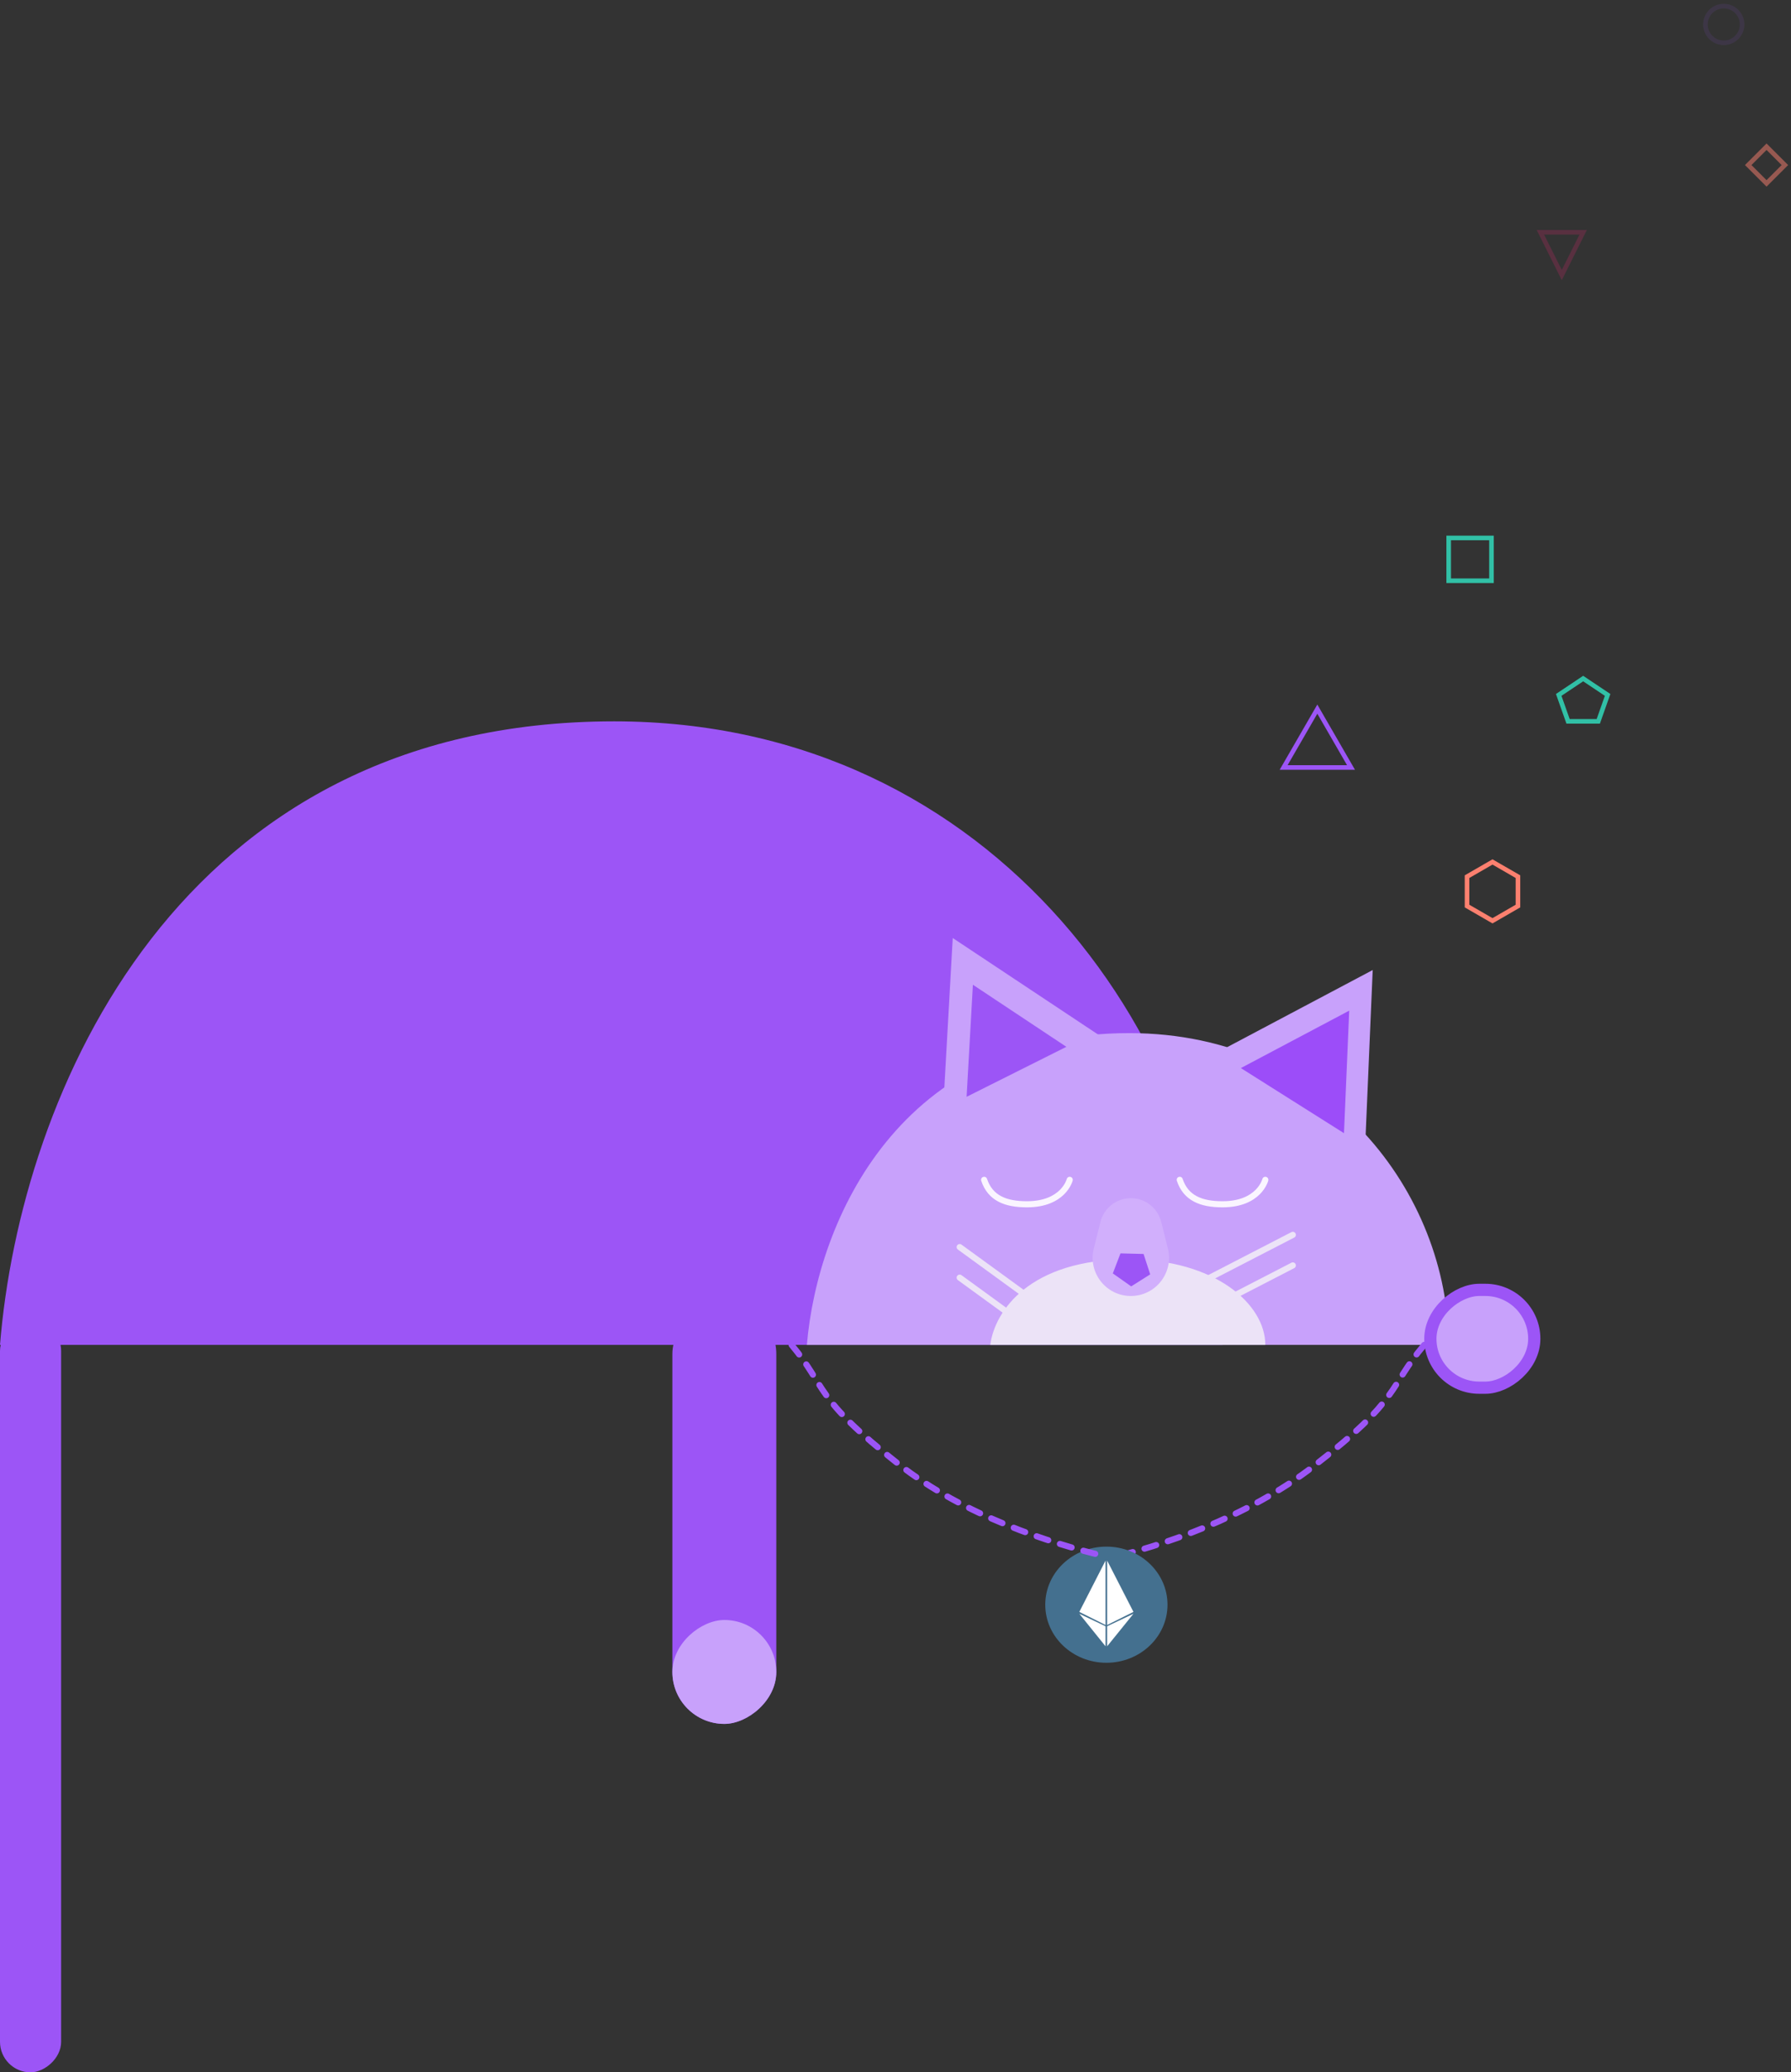 <svg width="293" height="339" viewBox="0 0 293 339" fill="none" xmlns="http://www.w3.org/2000/svg">
<rect x="0" y="0" width="293" height="339" fill="#333333" stroke="none"/>
<path fill-rule="evenodd" clip-rule="evenodd" d="M240 143.405V148.215L244.166 150.621L248.332 148.215V143.405L244.166 141L240 143.405Z" stroke="#FC806F" stroke-width="0.75"/>
<g opacity="0.1">
<path d="M285 4C285 2.343 283.657 1 282 1C280.343 1 279 2.343 279 4C279 5.657 280.343 7 282 7C283.657 7 285 5.657 285 4" stroke="#9C55F6" stroke-width="0.75"/>
</g>
<g opacity="0.5">
<path fill-rule="evenodd" clip-rule="evenodd" d="M286 27L289 24L292 27L289 30L286 27Z" stroke="#FC806F" stroke-width="0.75"/>
</g>
<path fill-rule="evenodd" clip-rule="evenodd" d="M215.509 116L210 125.541H221.018L215.509 116Z" stroke="#9C55F6" stroke-width="0.75"/>
<g opacity="0.2">
<path fill-rule="evenodd" clip-rule="evenodd" d="M255.5 45L259 38H252L255.5 45Z" stroke="#F12274" stroke-width="0.75"/>
</g>
<g opacity="0.8">
<path fill-rule="evenodd" clip-rule="evenodd" d="M237 95H244V88H237V95Z" stroke="#31E4C3" stroke-width="0.75"/>
</g>
<g opacity="0.8">
<path fill-rule="evenodd" clip-rule="evenodd" d="M259 111L255 113.674L256.528 118H261.472L263 113.674L259 111Z" stroke="#31E4C3" stroke-width="0.75"/>
</g>
<rect x="10" y="216" width="123" height="10" rx="5" transform="rotate(90 10 216)" fill="#9C55F6"/>
<path d="M200 220H0C3.333 179 29.048 118 100.476 118C162.857 118 200 171 200 220Z" fill="#9C55F6"/>
<path d="M237 220H132C133.75 199.5 147.25 169 184.75 169C217.5 169 237 195.5 237 220Z" fill="#C8A1FB"/>
<path d="M207 220H162C162.75 214.373 168.536 206 184.607 206C198.643 206 207 213.275 207 220Z" fill="#ECE3F7"/>
<path fill-rule="evenodd" clip-rule="evenodd" d="M155.865 153.443L154.241 182.333L179.971 169.449L155.865 153.443Z" fill="#C8A1FB"/>
<path fill-rule="evenodd" clip-rule="evenodd" d="M159.162 161.087L158.132 179.417L174.456 171.242L159.162 161.087Z" fill="#9C55F6"/>
<path fill-rule="evenodd" clip-rule="evenodd" d="M224.568 158.681L199 172.229L223.332 187.591L224.568 158.681Z" fill="#C8A1FB"/>
<path fill-rule="evenodd" clip-rule="evenodd" d="M220.727 165.325L203 174.718L219.869 185.368L220.727 165.325Z" fill="#9C4DF9"/>
<rect x="251" y="211" width="16" height="17" rx="8" transform="rotate(90 251 211)" fill="#C8A1FB" stroke="#9C55F6" stroke-width="2"/>
<path d="M185 196C187.351 196 189.4 197.6 189.97 199.881L191.06 204.239C192.045 208.181 189.064 212 185 212C180.936 212 177.955 208.181 178.94 204.239L180.03 199.881C180.6 197.6 182.649 196 185 196Z" fill="#D1AFFC"/>
<path d="M161.474 192.842C161.387 192.58 161.104 192.438 160.842 192.526C160.58 192.613 160.438 192.896 160.526 193.158L161.474 192.842ZM175.484 193.121C175.551 192.853 175.388 192.582 175.12 192.515C174.852 192.448 174.581 192.611 174.514 192.879L175.484 193.121ZM160.526 193.158C161.064 194.774 162.022 195.879 163.33 196.567C164.618 197.246 166.211 197.5 167.999 197.5V196.5C166.289 196.5 164.881 196.254 163.795 195.683C162.728 195.121 161.936 194.226 161.474 192.842L160.526 193.158ZM167.999 197.5C171.123 197.5 173.003 196.453 174.103 195.354C174.647 194.809 174.989 194.263 175.196 193.849C175.3 193.641 175.37 193.466 175.415 193.34C175.438 193.277 175.454 193.226 175.465 193.188C175.471 193.17 175.475 193.155 175.478 193.144C175.48 193.138 175.481 193.133 175.482 193.129C175.482 193.128 175.483 193.126 175.483 193.125C175.483 193.124 175.483 193.123 175.484 193.123C175.484 193.122 175.484 193.122 175.484 193.122C175.484 193.121 175.484 193.121 174.999 193C174.514 192.879 174.514 192.879 174.514 192.878C174.514 192.878 174.514 192.878 174.514 192.878C174.514 192.877 174.514 192.877 174.514 192.877C174.514 192.876 174.514 192.876 174.514 192.876C174.514 192.876 174.514 192.877 174.514 192.879C174.513 192.883 174.51 192.891 174.507 192.901C174.501 192.923 174.49 192.958 174.473 193.004C174.44 193.096 174.386 193.234 174.302 193.401C174.134 193.737 173.851 194.191 173.396 194.646C172.496 195.547 170.876 196.5 167.999 196.5V197.5Z" fill="#FAF5FF"/>
<path d="M193.474 192.842C193.387 192.58 193.104 192.438 192.842 192.526C192.58 192.613 192.438 192.896 192.526 193.158L193.474 192.842ZM207.484 193.121C207.551 192.853 207.388 192.582 207.12 192.515C206.852 192.448 206.581 192.611 206.514 192.879L207.484 193.121ZM192.526 193.158C193.064 194.774 194.022 195.879 195.33 196.567C196.618 197.246 198.211 197.5 199.999 197.5V196.5C198.289 196.5 196.881 196.254 195.795 195.683C194.728 195.121 193.936 194.226 193.474 192.842L192.526 193.158ZM199.999 197.5C203.123 197.5 205.003 196.453 206.103 195.354C206.647 194.809 206.989 194.263 207.196 193.849C207.3 193.641 207.37 193.466 207.415 193.34C207.438 193.277 207.454 193.226 207.465 193.188C207.471 193.17 207.475 193.155 207.478 193.144C207.48 193.138 207.481 193.133 207.482 193.129C207.482 193.128 207.483 193.126 207.483 193.125C207.483 193.124 207.483 193.123 207.484 193.123C207.484 193.122 207.484 193.122 207.484 193.122C207.484 193.121 207.484 193.121 206.999 193C206.514 192.879 206.514 192.879 206.514 192.878C206.514 192.878 206.514 192.878 206.514 192.878C206.514 192.877 206.514 192.877 206.514 192.877C206.514 192.876 206.514 192.876 206.514 192.876C206.514 192.876 206.514 192.877 206.514 192.879C206.513 192.883 206.51 192.891 206.507 192.901C206.501 192.923 206.49 192.958 206.473 193.004C206.44 193.096 206.386 193.234 206.302 193.401C206.134 193.737 205.851 194.191 205.396 194.646C204.496 195.547 202.876 196.5 199.999 196.5V197.5Z" fill="#FAF5FF"/>
<path d="M196 210L211.5 202" stroke="#ECE3F7" stroke-linecap="round" stroke-linejoin="round"/>
<path d="M196 215L211.5 207" stroke="#ECE3F7" stroke-linecap="round" stroke-linejoin="round"/>
<path d="M168 212L157 204" stroke="#ECE3F7" stroke-linecap="round" stroke-linejoin="round"/>
<path d="M168 217L157 209" stroke="#ECE3F7" stroke-linecap="round" stroke-linejoin="round"/>
<path d="M233 220C226.993 227.101 229.396 228.623 214.98 239.783C203.923 248.342 189.752 252.971 181 255" stroke="#9C55F6" stroke-linecap="round" stroke-dasharray="2 2"/>
<path fill-rule="evenodd" clip-rule="evenodd" d="M191 262.5C191 267.747 186.523 272 181 272C175.477 272 171 267.747 171 262.5C171 257.253 175.477 253 181 253C186.523 253 191 257.253 191 262.5Z" fill="#44708F"/>
<path fill-rule="evenodd" clip-rule="evenodd" d="M176.572 263.677L180.861 255.284V265.822L176.572 263.677Z" fill="white"/>
<path fill-rule="evenodd" clip-rule="evenodd" d="M185.428 263.677L181.124 265.822V255.281L185.428 263.677Z" fill="white"/>
<path fill-rule="evenodd" clip-rule="evenodd" d="M176.572 263.984L180.861 266.025V269.305L176.572 263.984Z" fill="white"/>
<path fill-rule="evenodd" clip-rule="evenodd" d="M185.428 263.984L181.124 269.305V266.025L185.428 263.984Z" fill="white"/>
<path d="M129.5 220C135.333 227 133 228.5 147 239.5C157.738 247.937 172 252.5 180.5 254.5" stroke="#9C55F6" stroke-linecap="round" stroke-dasharray="2 2"/>
<rect x="127" y="213" width="69" height="17" rx="8.5" transform="rotate(90 127 213)" fill="#9C55F6"/>
<rect x="127" y="265" width="17" height="17" rx="8.5" transform="rotate(90 127 265)" fill="#C8A1FB"/>
<path fill-rule="evenodd" clip-rule="evenodd" d="M185.057 210.429L188.167 208.464L187.084 205.127L183.306 205.03L182.052 208.307L185.057 210.429Z" fill="#9C55F6"/>
</svg>
